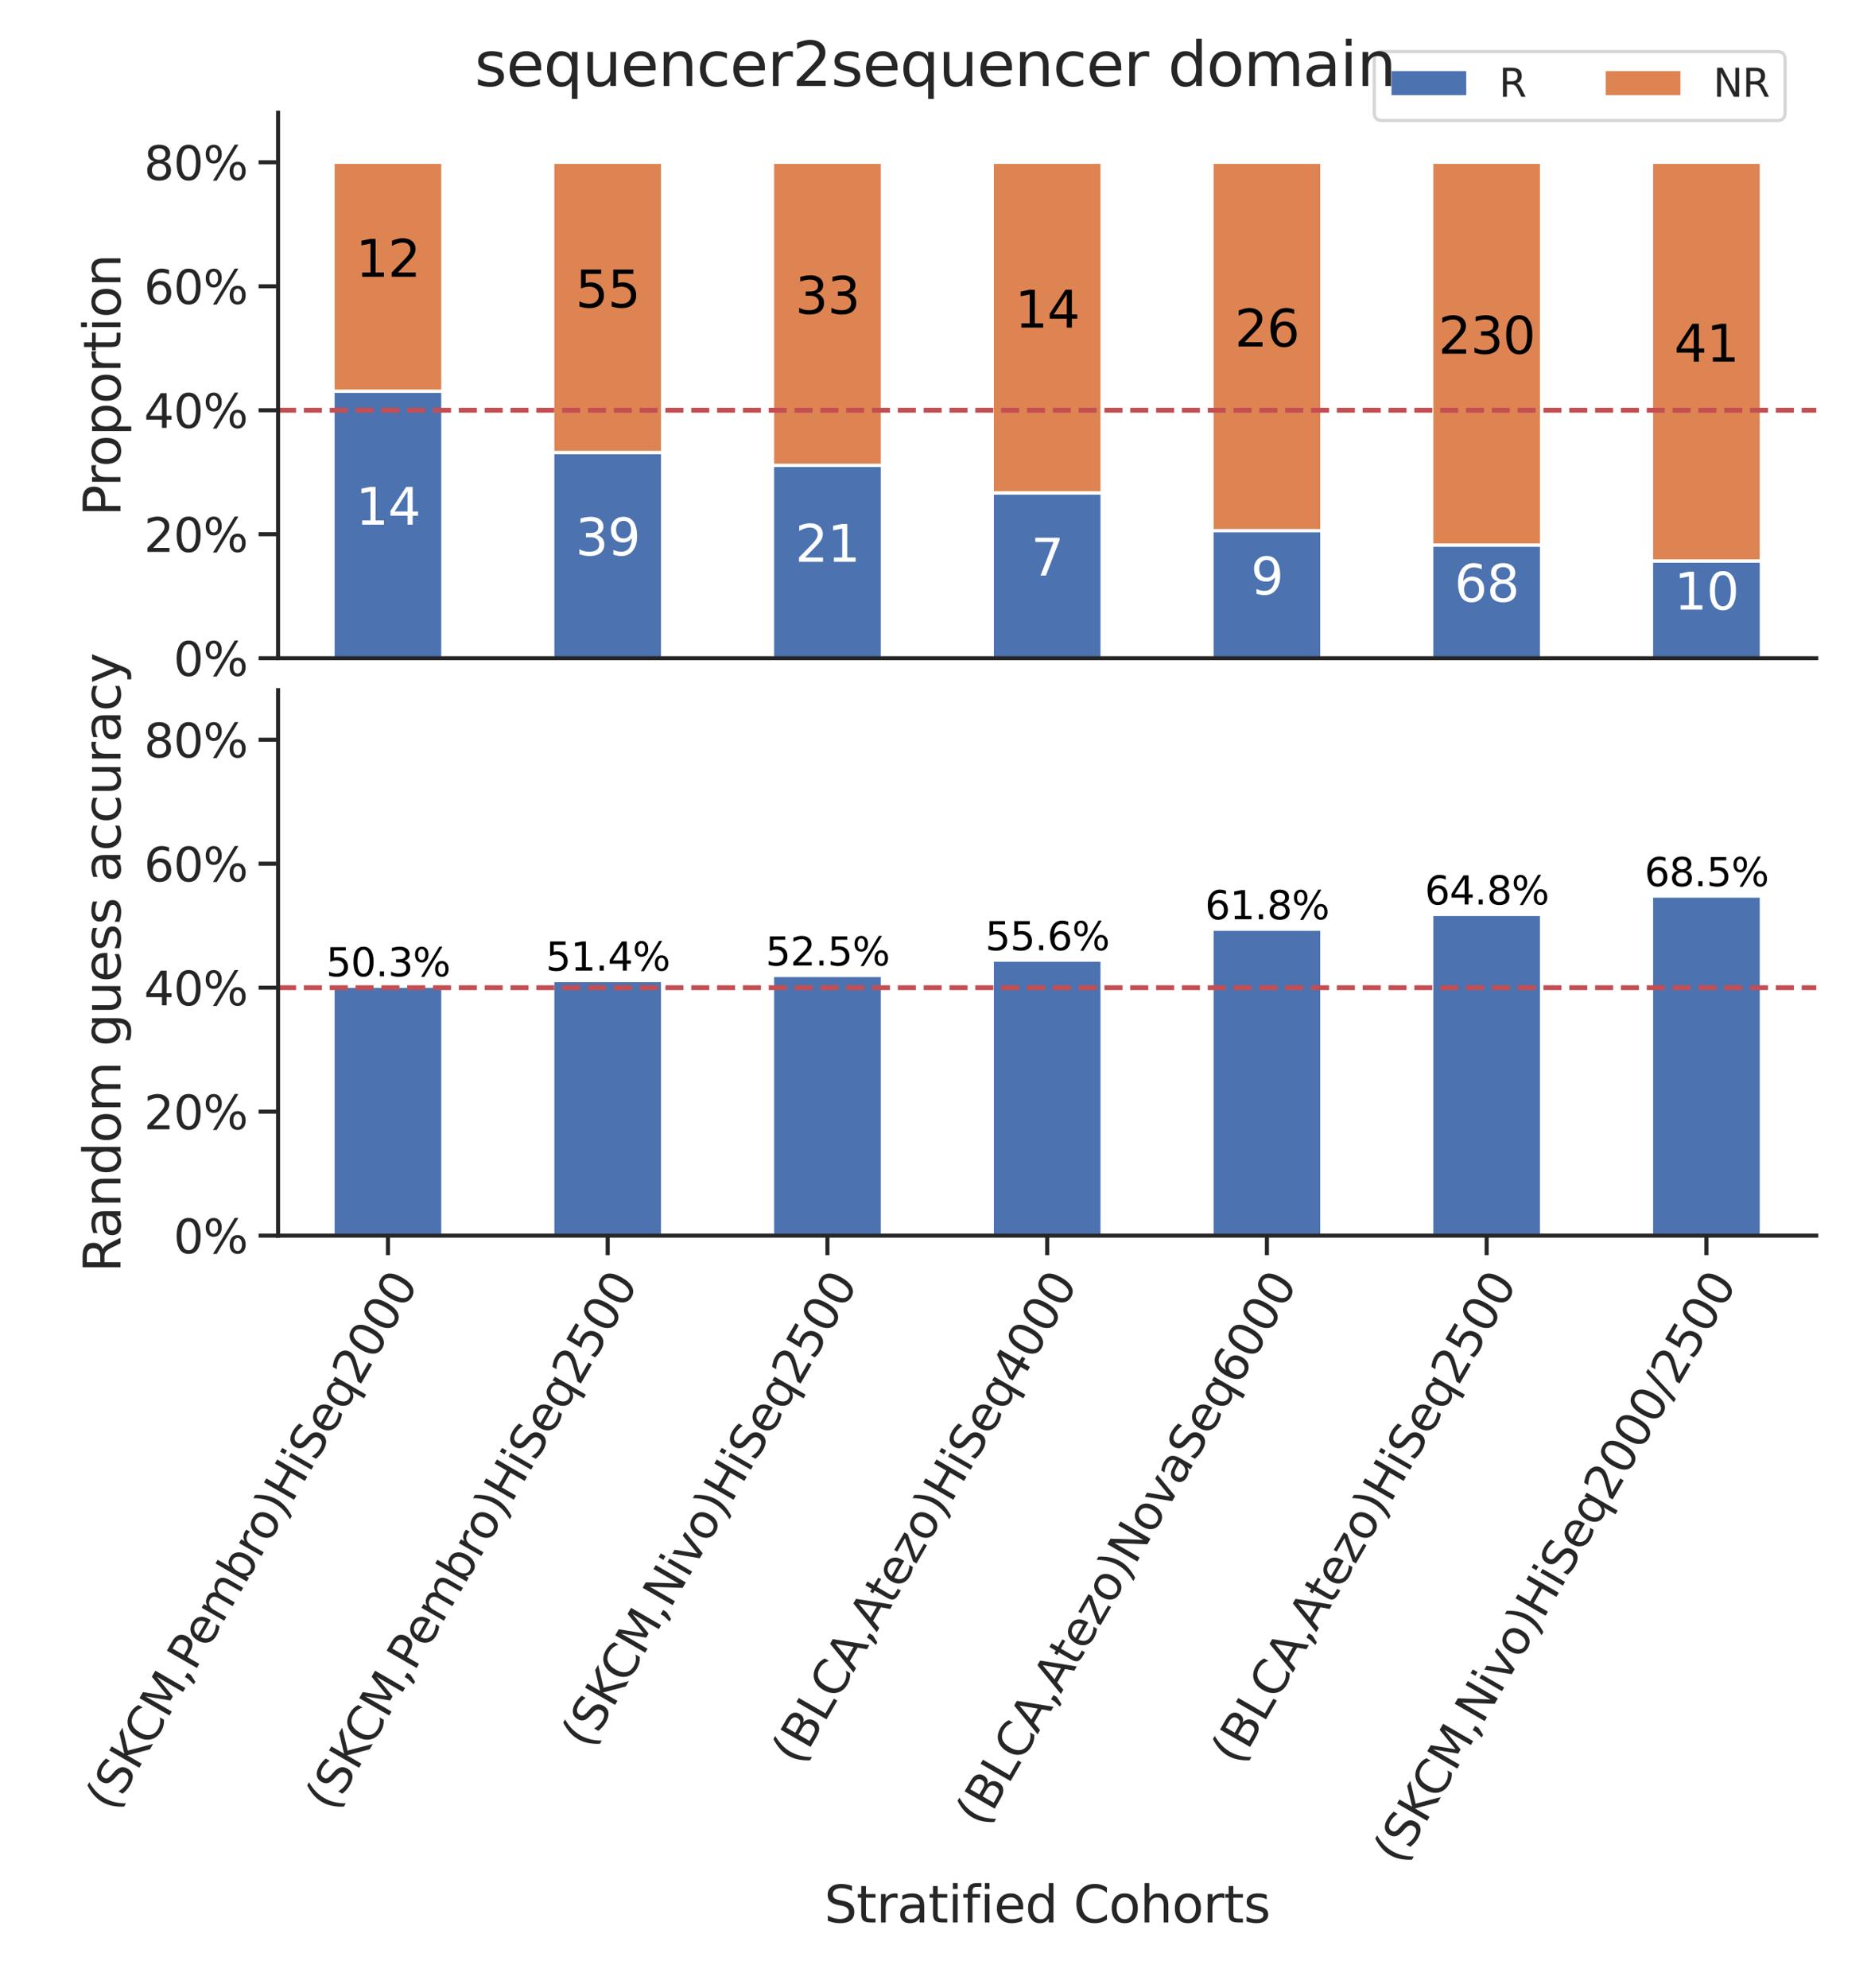 <?xml version="1.0" encoding="utf-8" standalone="no"?>
<!DOCTYPE svg PUBLIC "-//W3C//DTD SVG 1.1//EN"
  "http://www.w3.org/Graphics/SVG/1.1/DTD/svg11.dtd">
<svg xmlns:xlink="http://www.w3.org/1999/xlink" width="576pt" height="612pt" viewBox="0 0 576 612" xmlns="http://www.w3.org/2000/svg" version="1.1">
 <defs>
  <style type="text/css">*{stroke-linejoin: round; stroke-linecap: butt}</style>
 </defs>
 <g id="figure_1">
  <g id="patch_1">
   <path d="M 0 612 
L 576 612 
L 576 0 
L 0 0 
z
" style="fill: #ffffff"/>
  </g>
  <g id="axes_1">
   <g id="patch_2">
    <path d="M 85.608 202.602 
L 559.152 202.602 
L 559.152 34.698 
L 85.608 34.698 
z
" style="fill: #ffffff"/>
   </g>
   <g id="matplotlib.axis_1">
    <g id="xtick_1"/>
    <g id="xtick_2"/>
    <g id="xtick_3"/>
    <g id="xtick_4"/>
    <g id="xtick_5"/>
    <g id="xtick_6"/>
    <g id="xtick_7"/>
   </g>
   <g id="matplotlib.axis_2">
    <g id="ytick_1">
     <g id="line2d_1">
      <defs>
       <path id="me15cd33ed5" d="M 0 0 
L -6 0 
" style="stroke: #262626; stroke-width: 1.25"/>
      </defs>
      <g>
       <use xlink:href="#me15cd33ed5" x="85.608" y="202.602" style="fill: #262626; stroke: #262626; stroke-width: 1.25"/>
      </g>
     </g>
     <g id="text_1">
      <!-- 0% -->
      <g style="fill: #262626" transform="translate(53.422 208.035) scale(0.143 -0.143)">
       <defs>
        <path id="DejaVuSans-30" d="M 2034 4250 
Q 1547 4250 1301 3770 
Q 1056 3291 1056 2328 
Q 1056 1369 1301 889 
Q 1547 409 2034 409 
Q 2525 409 2770 889 
Q 3016 1369 3016 2328 
Q 3016 3291 2770 3770 
Q 2525 4250 2034 4250 
z
M 2034 4750 
Q 2819 4750 3233 4129 
Q 3647 3509 3647 2328 
Q 3647 1150 3233 529 
Q 2819 -91 2034 -91 
Q 1250 -91 836 529 
Q 422 1150 422 2328 
Q 422 3509 836 4129 
Q 1250 4750 2034 4750 
z
" transform="scale(0.016)"/>
        <path id="DejaVuSans-25" d="M 4653 2053 
Q 4381 2053 4226 1822 
Q 4072 1591 4072 1178 
Q 4072 772 4226 539 
Q 4381 306 4653 306 
Q 4919 306 5073 539 
Q 5228 772 5228 1178 
Q 5228 1588 5073 1820 
Q 4919 2053 4653 2053 
z
M 4653 2450 
Q 5147 2450 5437 2106 
Q 5728 1763 5728 1178 
Q 5728 594 5436 251 
Q 5144 -91 4653 -91 
Q 4153 -91 3862 251 
Q 3572 594 3572 1178 
Q 3572 1766 3864 2108 
Q 4156 2450 4653 2450 
z
M 1428 4353 
Q 1159 4353 1004 4120 
Q 850 3888 850 3481 
Q 850 3069 1003 2837 
Q 1156 2606 1428 2606 
Q 1700 2606 1854 2837 
Q 2009 3069 2009 3481 
Q 2009 3884 1853 4118 
Q 1697 4353 1428 4353 
z
M 4250 4750 
L 4750 4750 
L 1831 -91 
L 1331 -91 
L 4250 4750 
z
M 1428 4750 
Q 1922 4750 2215 4408 
Q 2509 4066 2509 3481 
Q 2509 2891 2217 2550 
Q 1925 2209 1428 2209 
Q 931 2209 642 2551 
Q 353 2894 353 3481 
Q 353 4063 643 4406 
Q 934 4750 1428 4750 
z
" transform="scale(0.016)"/>
       </defs>
       <use xlink:href="#DejaVuSans-30"/>
       <use xlink:href="#DejaVuSans-25" x="63.623"/>
      </g>
     </g>
    </g>
    <g id="ytick_2">
     <g id="line2d_2">
      <g>
       <use xlink:href="#me15cd33ed5" x="85.608" y="164.442" style="fill: #262626; stroke: #262626; stroke-width: 1.25"/>
      </g>
     </g>
     <g id="text_2">
      <!-- 20% -->
      <g style="fill: #262626" transform="translate(44.324 169.875) scale(0.143 -0.143)">
       <defs>
        <path id="DejaVuSans-32" d="M 1228 531 
L 3431 531 
L 3431 0 
L 469 0 
L 469 531 
Q 828 903 1448 1529 
Q 2069 2156 2228 2338 
Q 2531 2678 2651 2914 
Q 2772 3150 2772 3378 
Q 2772 3750 2511 3984 
Q 2250 4219 1831 4219 
Q 1534 4219 1204 4116 
Q 875 4013 500 3803 
L 500 4441 
Q 881 4594 1212 4672 
Q 1544 4750 1819 4750 
Q 2544 4750 2975 4387 
Q 3406 4025 3406 3419 
Q 3406 3131 3298 2873 
Q 3191 2616 2906 2266 
Q 2828 2175 2409 1742 
Q 1991 1309 1228 531 
z
" transform="scale(0.016)"/>
       </defs>
       <use xlink:href="#DejaVuSans-32"/>
       <use xlink:href="#DejaVuSans-30" x="63.623"/>
       <use xlink:href="#DejaVuSans-25" x="127.246"/>
      </g>
     </g>
    </g>
    <g id="ytick_3">
     <g id="line2d_3">
      <g>
       <use xlink:href="#me15cd33ed5" x="85.608" y="126.282" style="fill: #262626; stroke: #262626; stroke-width: 1.25"/>
      </g>
     </g>
     <g id="text_3">
      <!-- 40% -->
      <g style="fill: #262626" transform="translate(44.324 131.715) scale(0.143 -0.143)">
       <defs>
        <path id="DejaVuSans-34" d="M 2419 4116 
L 825 1625 
L 2419 1625 
L 2419 4116 
z
M 2253 4666 
L 3047 4666 
L 3047 1625 
L 3713 1625 
L 3713 1100 
L 3047 1100 
L 3047 0 
L 2419 0 
L 2419 1100 
L 313 1100 
L 313 1709 
L 2253 4666 
z
" transform="scale(0.016)"/>
       </defs>
       <use xlink:href="#DejaVuSans-34"/>
       <use xlink:href="#DejaVuSans-30" x="63.623"/>
       <use xlink:href="#DejaVuSans-25" x="127.246"/>
      </g>
     </g>
    </g>
    <g id="ytick_4">
     <g id="line2d_4">
      <g>
       <use xlink:href="#me15cd33ed5" x="85.608" y="88.122" style="fill: #262626; stroke: #262626; stroke-width: 1.25"/>
      </g>
     </g>
     <g id="text_4">
      <!-- 60% -->
      <g style="fill: #262626" transform="translate(44.324 93.555) scale(0.143 -0.143)">
       <defs>
        <path id="DejaVuSans-36" d="M 2113 2584 
Q 1688 2584 1439 2293 
Q 1191 2003 1191 1497 
Q 1191 994 1439 701 
Q 1688 409 2113 409 
Q 2538 409 2786 701 
Q 3034 994 3034 1497 
Q 3034 2003 2786 2293 
Q 2538 2584 2113 2584 
z
M 3366 4563 
L 3366 3988 
Q 3128 4100 2886 4159 
Q 2644 4219 2406 4219 
Q 1781 4219 1451 3797 
Q 1122 3375 1075 2522 
Q 1259 2794 1537 2939 
Q 1816 3084 2150 3084 
Q 2853 3084 3261 2657 
Q 3669 2231 3669 1497 
Q 3669 778 3244 343 
Q 2819 -91 2113 -91 
Q 1303 -91 875 529 
Q 447 1150 447 2328 
Q 447 3434 972 4092 
Q 1497 4750 2381 4750 
Q 2619 4750 2861 4703 
Q 3103 4656 3366 4563 
z
" transform="scale(0.016)"/>
       </defs>
       <use xlink:href="#DejaVuSans-36"/>
       <use xlink:href="#DejaVuSans-30" x="63.623"/>
       <use xlink:href="#DejaVuSans-25" x="127.246"/>
      </g>
     </g>
    </g>
    <g id="ytick_5">
     <g id="line2d_5">
      <g>
       <use xlink:href="#me15cd33ed5" x="85.608" y="49.962" style="fill: #262626; stroke: #262626; stroke-width: 1.25"/>
      </g>
     </g>
     <g id="text_5">
      <!-- 80% -->
      <g style="fill: #262626" transform="translate(44.324 55.395) scale(0.143 -0.143)">
       <defs>
        <path id="DejaVuSans-38" d="M 2034 2216 
Q 1584 2216 1326 1975 
Q 1069 1734 1069 1313 
Q 1069 891 1326 650 
Q 1584 409 2034 409 
Q 2484 409 2743 651 
Q 3003 894 3003 1313 
Q 3003 1734 2745 1975 
Q 2488 2216 2034 2216 
z
M 1403 2484 
Q 997 2584 770 2862 
Q 544 3141 544 3541 
Q 544 4100 942 4425 
Q 1341 4750 2034 4750 
Q 2731 4750 3128 4425 
Q 3525 4100 3525 3541 
Q 3525 3141 3298 2862 
Q 3072 2584 2669 2484 
Q 3125 2378 3379 2068 
Q 3634 1759 3634 1313 
Q 3634 634 3220 271 
Q 2806 -91 2034 -91 
Q 1263 -91 848 271 
Q 434 634 434 1313 
Q 434 1759 690 2068 
Q 947 2378 1403 2484 
z
M 1172 3481 
Q 1172 3119 1398 2916 
Q 1625 2713 2034 2713 
Q 2441 2713 2670 2916 
Q 2900 3119 2900 3481 
Q 2900 3844 2670 4047 
Q 2441 4250 2034 4250 
Q 1625 4250 1398 4047 
Q 1172 3844 1172 3481 
z
" transform="scale(0.016)"/>
       </defs>
       <use xlink:href="#DejaVuSans-38"/>
       <use xlink:href="#DejaVuSans-30" x="63.623"/>
       <use xlink:href="#DejaVuSans-25" x="127.246"/>
      </g>
     </g>
    </g>
    <g id="text_6">
     <!-- Proportion -->
     <g style="fill: #262626" transform="translate(37.08 158.892) rotate(-90) scale(0.156 -0.156)">
      <defs>
       <path id="DejaVuSans-50" d="M 1259 4147 
L 1259 2394 
L 2053 2394 
Q 2494 2394 2734 2622 
Q 2975 2850 2975 3272 
Q 2975 3691 2734 3919 
Q 2494 4147 2053 4147 
L 1259 4147 
z
M 628 4666 
L 2053 4666 
Q 2838 4666 3239 4311 
Q 3641 3956 3641 3272 
Q 3641 2581 3239 2228 
Q 2838 1875 2053 1875 
L 1259 1875 
L 1259 0 
L 628 0 
L 628 4666 
z
" transform="scale(0.016)"/>
       <path id="DejaVuSans-72" d="M 2631 2963 
Q 2534 3019 2420 3045 
Q 2306 3072 2169 3072 
Q 1681 3072 1420 2755 
Q 1159 2438 1159 1844 
L 1159 0 
L 581 0 
L 581 3500 
L 1159 3500 
L 1159 2956 
Q 1341 3275 1631 3429 
Q 1922 3584 2338 3584 
Q 2397 3584 2469 3576 
Q 2541 3569 2628 3553 
L 2631 2963 
z
" transform="scale(0.016)"/>
       <path id="DejaVuSans-6f" d="M 1959 3097 
Q 1497 3097 1228 2736 
Q 959 2375 959 1747 
Q 959 1119 1226 758 
Q 1494 397 1959 397 
Q 2419 397 2687 759 
Q 2956 1122 2956 1747 
Q 2956 2369 2687 2733 
Q 2419 3097 1959 3097 
z
M 1959 3584 
Q 2709 3584 3137 3096 
Q 3566 2609 3566 1747 
Q 3566 888 3137 398 
Q 2709 -91 1959 -91 
Q 1206 -91 779 398 
Q 353 888 353 1747 
Q 353 2609 779 3096 
Q 1206 3584 1959 3584 
z
" transform="scale(0.016)"/>
       <path id="DejaVuSans-70" d="M 1159 525 
L 1159 -1331 
L 581 -1331 
L 581 3500 
L 1159 3500 
L 1159 2969 
Q 1341 3281 1617 3432 
Q 1894 3584 2278 3584 
Q 2916 3584 3314 3078 
Q 3713 2572 3713 1747 
Q 3713 922 3314 415 
Q 2916 -91 2278 -91 
Q 1894 -91 1617 61 
Q 1341 213 1159 525 
z
M 3116 1747 
Q 3116 2381 2855 2742 
Q 2594 3103 2138 3103 
Q 1681 3103 1420 2742 
Q 1159 2381 1159 1747 
Q 1159 1113 1420 752 
Q 1681 391 2138 391 
Q 2594 391 2855 752 
Q 3116 1113 3116 1747 
z
" transform="scale(0.016)"/>
       <path id="DejaVuSans-74" d="M 1172 4494 
L 1172 3500 
L 2356 3500 
L 2356 3053 
L 1172 3053 
L 1172 1153 
Q 1172 725 1289 603 
Q 1406 481 1766 481 
L 2356 481 
L 2356 0 
L 1766 0 
Q 1100 0 847 248 
Q 594 497 594 1153 
L 594 3053 
L 172 3053 
L 172 3500 
L 594 3500 
L 594 4494 
L 1172 4494 
z
" transform="scale(0.016)"/>
       <path id="DejaVuSans-69" d="M 603 3500 
L 1178 3500 
L 1178 0 
L 603 0 
L 603 3500 
z
M 603 4863 
L 1178 4863 
L 1178 4134 
L 603 4134 
L 603 4863 
z
" transform="scale(0.016)"/>
       <path id="DejaVuSans-6e" d="M 3513 2113 
L 3513 0 
L 2938 0 
L 2938 2094 
Q 2938 2591 2744 2837 
Q 2550 3084 2163 3084 
Q 1697 3084 1428 2787 
Q 1159 2491 1159 1978 
L 1159 0 
L 581 0 
L 581 3500 
L 1159 3500 
L 1159 2956 
Q 1366 3272 1645 3428 
Q 1925 3584 2291 3584 
Q 2894 3584 3203 3211 
Q 3513 2838 3513 2113 
z
" transform="scale(0.016)"/>
      </defs>
      <use xlink:href="#DejaVuSans-50"/>
      <use xlink:href="#DejaVuSans-72" x="58.553"/>
      <use xlink:href="#DejaVuSans-6f" x="97.416"/>
      <use xlink:href="#DejaVuSans-70" x="158.598"/>
      <use xlink:href="#DejaVuSans-6f" x="222.074"/>
      <use xlink:href="#DejaVuSans-72" x="283.256"/>
      <use xlink:href="#DejaVuSans-74" x="324.369"/>
      <use xlink:href="#DejaVuSans-69" x="363.578"/>
      <use xlink:href="#DejaVuSans-6f" x="391.361"/>
      <use xlink:href="#DejaVuSans-6e" x="452.543"/>
     </g>
    </g>
   </g>
   <g id="patch_3">
    <path d="M 102.52 202.602 
L 136.345 202.602 
L 136.345 120.411 
L 102.52 120.411 
z
" clip-path="url(#p495a27fe77)" style="fill: #4c72b0; stroke: #ffffff; stroke-linejoin: miter"/>
   </g>
   <g id="patch_4">
    <path d="M 170.169 202.602 
L 203.994 202.602 
L 203.994 139.273 
L 170.169 139.273 
z
" clip-path="url(#p495a27fe77)" style="fill: #4c72b0; stroke: #ffffff; stroke-linejoin: miter"/>
   </g>
   <g id="patch_5">
    <path d="M 237.819 202.602 
L 271.643 202.602 
L 271.643 143.242 
L 237.819 143.242 
z
" clip-path="url(#p495a27fe77)" style="fill: #4c72b0; stroke: #ffffff; stroke-linejoin: miter"/>
   </g>
   <g id="patch_6">
    <path d="M 305.468 202.602 
L 339.292 202.602 
L 339.292 151.722 
L 305.468 151.722 
z
" clip-path="url(#p495a27fe77)" style="fill: #4c72b0; stroke: #ffffff; stroke-linejoin: miter"/>
   </g>
   <g id="patch_7">
    <path d="M 373.117 202.602 
L 406.941 202.602 
L 406.941 163.352 
L 373.117 163.352 
z
" clip-path="url(#p495a27fe77)" style="fill: #4c72b0; stroke: #ffffff; stroke-linejoin: miter"/>
   </g>
   <g id="patch_8">
    <path d="M 440.766 202.602 
L 474.591 202.602 
L 474.591 167.772 
L 440.766 167.772 
z
" clip-path="url(#p495a27fe77)" style="fill: #4c72b0; stroke: #ffffff; stroke-linejoin: miter"/>
   </g>
   <g id="patch_9">
    <path d="M 508.415 202.602 
L 542.24 202.602 
L 542.24 172.673 
L 508.415 172.673 
z
" clip-path="url(#p495a27fe77)" style="fill: #4c72b0; stroke: #ffffff; stroke-linejoin: miter"/>
   </g>
   <g id="patch_10">
    <path d="M 102.52 120.411 
L 136.345 120.411 
L 136.345 49.962 
L 102.52 49.962 
z
" clip-path="url(#p495a27fe77)" style="fill: #dd8452; stroke: #ffffff; stroke-linejoin: miter"/>
   </g>
   <g id="patch_11">
    <path d="M 170.169 139.273 
L 203.994 139.273 
L 203.994 49.962 
L 170.169 49.962 
z
" clip-path="url(#p495a27fe77)" style="fill: #dd8452; stroke: #ffffff; stroke-linejoin: miter"/>
   </g>
   <g id="patch_12">
    <path d="M 237.819 143.242 
L 271.643 143.242 
L 271.643 49.962 
L 237.819 49.962 
z
" clip-path="url(#p495a27fe77)" style="fill: #dd8452; stroke: #ffffff; stroke-linejoin: miter"/>
   </g>
   <g id="patch_13">
    <path d="M 305.468 151.722 
L 339.292 151.722 
L 339.292 49.962 
L 305.468 49.962 
z
" clip-path="url(#p495a27fe77)" style="fill: #dd8452; stroke: #ffffff; stroke-linejoin: miter"/>
   </g>
   <g id="patch_14">
    <path d="M 373.117 163.352 
L 406.941 163.352 
L 406.941 49.962 
L 373.117 49.962 
z
" clip-path="url(#p495a27fe77)" style="fill: #dd8452; stroke: #ffffff; stroke-linejoin: miter"/>
   </g>
   <g id="patch_15">
    <path d="M 440.766 167.772 
L 474.591 167.772 
L 474.591 49.962 
L 440.766 49.962 
z
" clip-path="url(#p495a27fe77)" style="fill: #dd8452; stroke: #ffffff; stroke-linejoin: miter"/>
   </g>
   <g id="patch_16">
    <path d="M 508.415 172.673 
L 542.24 172.673 
L 542.24 49.962 
L 508.415 49.962 
z
" clip-path="url(#p495a27fe77)" style="fill: #dd8452; stroke: #ffffff; stroke-linejoin: miter"/>
   </g>
   <g id="line2d_6">
    <path d="M 85.608 126.282 
L 559.152 126.282 
" clip-path="url(#p495a27fe77)" style="fill: none; stroke-dasharray: 5.55,2.4; stroke-dashoffset: 0; stroke: #c44e52; stroke-width: 1.5"/>
   </g>
   <g id="patch_17">
    <path d="M 85.608 202.602 
L 85.608 34.698 
" style="fill: none; stroke: #262626; stroke-width: 1.25; stroke-linejoin: miter; stroke-linecap: square"/>
   </g>
   <g id="patch_18">
    <path d="M 85.608 202.602 
L 559.152 202.602 
" style="fill: none; stroke: #262626; stroke-width: 1.25; stroke-linejoin: miter; stroke-linecap: square"/>
   </g>
   <g id="text_7">
    <!-- 14 -->
    <g style="fill: #ffffff" transform="translate(109.507 161.507) scale(0.156 -0.156)">
     <defs>
      <path id="DejaVuSans-31" d="M 794 531 
L 1825 531 
L 1825 4091 
L 703 3866 
L 703 4441 
L 1819 4666 
L 2450 4666 
L 2450 531 
L 3481 531 
L 3481 0 
L 794 0 
L 794 531 
z
" transform="scale(0.016)"/>
     </defs>
     <use xlink:href="#DejaVuSans-31"/>
     <use xlink:href="#DejaVuSans-34" x="63.623"/>
    </g>
   </g>
   <g id="text_8">
    <!-- 12 -->
    <g transform="translate(109.507 85.187) scale(0.156 -0.156)">
     <use xlink:href="#DejaVuSans-31"/>
     <use xlink:href="#DejaVuSans-32" x="63.623"/>
    </g>
   </g>
   <g id="text_9">
    <!-- 39 -->
    <g style="fill: #ffffff" transform="translate(177.156 170.938) scale(0.156 -0.156)">
     <defs>
      <path id="DejaVuSans-33" d="M 2597 2516 
Q 3050 2419 3304 2112 
Q 3559 1806 3559 1356 
Q 3559 666 3084 287 
Q 2609 -91 1734 -91 
Q 1441 -91 1130 -33 
Q 819 25 488 141 
L 488 750 
Q 750 597 1062 519 
Q 1375 441 1716 441 
Q 2309 441 2620 675 
Q 2931 909 2931 1356 
Q 2931 1769 2642 2001 
Q 2353 2234 1838 2234 
L 1294 2234 
L 1294 2753 
L 1863 2753 
Q 2328 2753 2575 2939 
Q 2822 3125 2822 3475 
Q 2822 3834 2567 4026 
Q 2313 4219 1838 4219 
Q 1578 4219 1281 4162 
Q 984 4106 628 3988 
L 628 4550 
Q 988 4650 1302 4700 
Q 1616 4750 1894 4750 
Q 2613 4750 3031 4423 
Q 3450 4097 3450 3541 
Q 3450 3153 3228 2886 
Q 3006 2619 2597 2516 
z
" transform="scale(0.016)"/>
      <path id="DejaVuSans-39" d="M 703 97 
L 703 672 
Q 941 559 1184 500 
Q 1428 441 1663 441 
Q 2288 441 2617 861 
Q 2947 1281 2994 2138 
Q 2813 1869 2534 1725 
Q 2256 1581 1919 1581 
Q 1219 1581 811 2004 
Q 403 2428 403 3163 
Q 403 3881 828 4315 
Q 1253 4750 1959 4750 
Q 2769 4750 3195 4129 
Q 3622 3509 3622 2328 
Q 3622 1225 3098 567 
Q 2575 -91 1691 -91 
Q 1453 -91 1209 -44 
Q 966 3 703 97 
z
M 1959 2075 
Q 2384 2075 2632 2365 
Q 2881 2656 2881 3163 
Q 2881 3666 2632 3958 
Q 2384 4250 1959 4250 
Q 1534 4250 1286 3958 
Q 1038 3666 1038 3163 
Q 1038 2656 1286 2365 
Q 1534 2075 1959 2075 
z
" transform="scale(0.016)"/>
     </defs>
     <use xlink:href="#DejaVuSans-33"/>
     <use xlink:href="#DejaVuSans-39" x="63.623"/>
    </g>
   </g>
   <g id="text_10">
    <!-- 55 -->
    <g transform="translate(177.156 94.617) scale(0.156 -0.156)">
     <defs>
      <path id="DejaVuSans-35" d="M 691 4666 
L 3169 4666 
L 3169 4134 
L 1269 4134 
L 1269 2991 
Q 1406 3038 1543 3061 
Q 1681 3084 1819 3084 
Q 2600 3084 3056 2656 
Q 3513 2228 3513 1497 
Q 3513 744 3044 326 
Q 2575 -91 1722 -91 
Q 1428 -91 1123 -41 
Q 819 9 494 109 
L 494 744 
Q 775 591 1075 516 
Q 1375 441 1709 441 
Q 2250 441 2565 725 
Q 2881 1009 2881 1497 
Q 2881 1984 2565 2268 
Q 2250 2553 1709 2553 
Q 1456 2553 1204 2497 
Q 953 2441 691 2322 
L 691 4666 
z
" transform="scale(0.016)"/>
     </defs>
     <use xlink:href="#DejaVuSans-35"/>
     <use xlink:href="#DejaVuSans-35" x="63.623"/>
    </g>
   </g>
   <g id="text_11">
    <!-- 21 -->
    <g style="fill: #ffffff" transform="translate(244.805 172.922) scale(0.156 -0.156)">
     <use xlink:href="#DejaVuSans-32"/>
     <use xlink:href="#DejaVuSans-31" x="63.623"/>
    </g>
   </g>
   <g id="text_12">
    <!-- 33 -->
    <g transform="translate(244.805 96.602) scale(0.156 -0.156)">
     <use xlink:href="#DejaVuSans-33"/>
     <use xlink:href="#DejaVuSans-33" x="63.623"/>
    </g>
   </g>
   <g id="text_13">
    <!-- 7 -->
    <g style="fill: #ffffff" transform="translate(317.417 177.162) scale(0.156 -0.156)">
     <defs>
      <path id="DejaVuSans-37" d="M 525 4666 
L 3525 4666 
L 3525 4397 
L 1831 0 
L 1172 0 
L 2766 4134 
L 525 4134 
L 525 4666 
z
" transform="scale(0.016)"/>
     </defs>
     <use xlink:href="#DejaVuSans-37"/>
    </g>
   </g>
   <g id="text_14">
    <!-- 14 -->
    <g transform="translate(312.454 100.842) scale(0.156 -0.156)">
     <use xlink:href="#DejaVuSans-31"/>
     <use xlink:href="#DejaVuSans-34" x="63.623"/>
    </g>
   </g>
   <g id="text_15">
    <!-- 9 -->
    <g style="fill: #ffffff" transform="translate(385.066 182.977) scale(0.156 -0.156)">
     <use xlink:href="#DejaVuSans-39"/>
    </g>
   </g>
   <g id="text_16">
    <!-- 26 -->
    <g transform="translate(380.104 106.657) scale(0.156 -0.156)">
     <use xlink:href="#DejaVuSans-32"/>
     <use xlink:href="#DejaVuSans-36" x="63.623"/>
    </g>
   </g>
   <g id="text_17">
    <!-- 68 -->
    <g style="fill: #ffffff" transform="translate(447.753 185.187) scale(0.156 -0.156)">
     <use xlink:href="#DejaVuSans-36"/>
     <use xlink:href="#DejaVuSans-38" x="63.623"/>
    </g>
   </g>
   <g id="text_18">
    <!-- 230 -->
    <g transform="translate(442.79 108.867) scale(0.156 -0.156)">
     <use xlink:href="#DejaVuSans-32"/>
     <use xlink:href="#DejaVuSans-33" x="63.623"/>
     <use xlink:href="#DejaVuSans-30" x="127.246"/>
    </g>
   </g>
   <g id="text_19">
    <!-- 10 -->
    <g style="fill: #ffffff" transform="translate(515.402 187.638) scale(0.156 -0.156)">
     <use xlink:href="#DejaVuSans-31"/>
     <use xlink:href="#DejaVuSans-30" x="63.623"/>
    </g>
   </g>
   <g id="text_20">
    <!-- 41 -->
    <g transform="translate(515.402 111.317) scale(0.156 -0.156)">
     <use xlink:href="#DejaVuSans-34"/>
     <use xlink:href="#DejaVuSans-31" x="63.623"/>
    </g>
   </g>
   <g id="legend_1">
    <g id="patch_19">
     <path d="M 425.489 37.093 
L 547.143 37.093 
Q 549.543 37.093 549.543 34.693 
L 549.543 18.279 
Q 549.543 15.879 547.143 15.879 
L 425.489 15.879 
Q 423.089 15.879 423.089 18.279 
L 423.089 34.693 
Q 423.089 37.093 425.489 37.093 
z
" style="fill: #ffffff; opacity: 0.8; stroke: #cccccc; stroke-linejoin: miter"/>
    </g>
    <g id="patch_20">
     <path d="M 427.889 29.798 
L 451.889 29.798 
L 451.889 21.398 
L 427.889 21.398 
z
" style="fill: #4c72b0; stroke: #ffffff; stroke-linejoin: miter"/>
    </g>
    <g id="text_21">
     <!-- R -->
     <g style="fill: #262626" transform="translate(461.489 29.798) scale(0.12 -0.12)">
      <defs>
       <path id="DejaVuSans-52" d="M 2841 2188 
Q 3044 2119 3236 1894 
Q 3428 1669 3622 1275 
L 4263 0 
L 3584 0 
L 2988 1197 
Q 2756 1666 2539 1819 
Q 2322 1972 1947 1972 
L 1259 1972 
L 1259 0 
L 628 0 
L 628 4666 
L 2053 4666 
Q 2853 4666 3247 4331 
Q 3641 3997 3641 3322 
Q 3641 2881 3436 2590 
Q 3231 2300 2841 2188 
z
M 1259 4147 
L 1259 2491 
L 2053 2491 
Q 2509 2491 2742 2702 
Q 2975 2913 2975 3322 
Q 2975 3731 2742 3939 
Q 2509 4147 2053 4147 
L 1259 4147 
z
" transform="scale(0.016)"/>
      </defs>
      <use xlink:href="#DejaVuSans-52"/>
     </g>
    </g>
    <g id="patch_21">
     <path d="M 493.827 29.798 
L 517.827 29.798 
L 517.827 21.398 
L 493.827 21.398 
z
" style="fill: #dd8452; stroke: #ffffff; stroke-linejoin: miter"/>
    </g>
    <g id="text_22">
     <!-- NR -->
     <g style="fill: #262626" transform="translate(527.427 29.798) scale(0.12 -0.12)">
      <defs>
       <path id="DejaVuSans-4e" d="M 628 4666 
L 1478 4666 
L 3547 763 
L 3547 4666 
L 4159 4666 
L 4159 0 
L 3309 0 
L 1241 3903 
L 1241 0 
L 628 0 
L 628 4666 
z
" transform="scale(0.016)"/>
      </defs>
      <use xlink:href="#DejaVuSans-4e"/>
      <use xlink:href="#DejaVuSans-52" x="74.805"/>
     </g>
    </g>
   </g>
  </g>
  <g id="axes_2">
   <g id="patch_22">
    <path d="M 85.608 380.347 
L 559.152 380.347 
L 559.152 212.442 
L 85.608 212.442 
z
" style="fill: #ffffff"/>
   </g>
   <g id="matplotlib.axis_3">
    <g id="xtick_8">
     <g id="line2d_7">
      <defs>
       <path id="m87780863c3" d="M 0 0 
L 0 6 
" style="stroke: #262626; stroke-width: 1.25"/>
      </defs>
      <g>
       <use xlink:href="#m87780863c3" x="119.433" y="380.347" style="fill: #262626; stroke: #262626; stroke-width: 1.25"/>
      </g>
     </g>
     <g id="text_23">
      <!-- (SKCM,Pembro)HiSeq2000 -->
      <g style="fill: #262626" transform="translate(34.848 558.083) rotate(-60) scale(0.143 -0.143)">
       <defs>
        <path id="DejaVuSans-28" d="M 1984 4856 
Q 1566 4138 1362 3434 
Q 1159 2731 1159 2009 
Q 1159 1288 1364 580 
Q 1569 -128 1984 -844 
L 1484 -844 
Q 1016 -109 783 600 
Q 550 1309 550 2009 
Q 550 2706 781 3412 
Q 1013 4119 1484 4856 
L 1984 4856 
z
" transform="scale(0.016)"/>
        <path id="DejaVuSans-53" d="M 3425 4513 
L 3425 3897 
Q 3066 4069 2747 4153 
Q 2428 4238 2131 4238 
Q 1616 4238 1336 4038 
Q 1056 3838 1056 3469 
Q 1056 3159 1242 3001 
Q 1428 2844 1947 2747 
L 2328 2669 
Q 3034 2534 3370 2195 
Q 3706 1856 3706 1288 
Q 3706 609 3251 259 
Q 2797 -91 1919 -91 
Q 1588 -91 1214 -16 
Q 841 59 441 206 
L 441 856 
Q 825 641 1194 531 
Q 1563 422 1919 422 
Q 2459 422 2753 634 
Q 3047 847 3047 1241 
Q 3047 1584 2836 1778 
Q 2625 1972 2144 2069 
L 1759 2144 
Q 1053 2284 737 2584 
Q 422 2884 422 3419 
Q 422 4038 858 4394 
Q 1294 4750 2059 4750 
Q 2388 4750 2728 4690 
Q 3069 4631 3425 4513 
z
" transform="scale(0.016)"/>
        <path id="DejaVuSans-4b" d="M 628 4666 
L 1259 4666 
L 1259 2694 
L 3353 4666 
L 4166 4666 
L 1850 2491 
L 4331 0 
L 3500 0 
L 1259 2247 
L 1259 0 
L 628 0 
L 628 4666 
z
" transform="scale(0.016)"/>
        <path id="DejaVuSans-43" d="M 4122 4306 
L 4122 3641 
Q 3803 3938 3442 4084 
Q 3081 4231 2675 4231 
Q 1875 4231 1450 3742 
Q 1025 3253 1025 2328 
Q 1025 1406 1450 917 
Q 1875 428 2675 428 
Q 3081 428 3442 575 
Q 3803 722 4122 1019 
L 4122 359 
Q 3791 134 3420 21 
Q 3050 -91 2638 -91 
Q 1578 -91 968 557 
Q 359 1206 359 2328 
Q 359 3453 968 4101 
Q 1578 4750 2638 4750 
Q 3056 4750 3426 4639 
Q 3797 4528 4122 4306 
z
" transform="scale(0.016)"/>
        <path id="DejaVuSans-4d" d="M 628 4666 
L 1569 4666 
L 2759 1491 
L 3956 4666 
L 4897 4666 
L 4897 0 
L 4281 0 
L 4281 4097 
L 3078 897 
L 2444 897 
L 1241 4097 
L 1241 0 
L 628 0 
L 628 4666 
z
" transform="scale(0.016)"/>
        <path id="DejaVuSans-2c" d="M 750 794 
L 1409 794 
L 1409 256 
L 897 -744 
L 494 -744 
L 750 256 
L 750 794 
z
" transform="scale(0.016)"/>
        <path id="DejaVuSans-65" d="M 3597 1894 
L 3597 1613 
L 953 1613 
Q 991 1019 1311 708 
Q 1631 397 2203 397 
Q 2534 397 2845 478 
Q 3156 559 3463 722 
L 3463 178 
Q 3153 47 2828 -22 
Q 2503 -91 2169 -91 
Q 1331 -91 842 396 
Q 353 884 353 1716 
Q 353 2575 817 3079 
Q 1281 3584 2069 3584 
Q 2775 3584 3186 3129 
Q 3597 2675 3597 1894 
z
M 3022 2063 
Q 3016 2534 2758 2815 
Q 2500 3097 2075 3097 
Q 1594 3097 1305 2825 
Q 1016 2553 972 2059 
L 3022 2063 
z
" transform="scale(0.016)"/>
        <path id="DejaVuSans-6d" d="M 3328 2828 
Q 3544 3216 3844 3400 
Q 4144 3584 4550 3584 
Q 5097 3584 5394 3201 
Q 5691 2819 5691 2113 
L 5691 0 
L 5113 0 
L 5113 2094 
Q 5113 2597 4934 2840 
Q 4756 3084 4391 3084 
Q 3944 3084 3684 2787 
Q 3425 2491 3425 1978 
L 3425 0 
L 2847 0 
L 2847 2094 
Q 2847 2600 2669 2842 
Q 2491 3084 2119 3084 
Q 1678 3084 1418 2786 
Q 1159 2488 1159 1978 
L 1159 0 
L 581 0 
L 581 3500 
L 1159 3500 
L 1159 2956 
Q 1356 3278 1631 3431 
Q 1906 3584 2284 3584 
Q 2666 3584 2933 3390 
Q 3200 3197 3328 2828 
z
" transform="scale(0.016)"/>
        <path id="DejaVuSans-62" d="M 3116 1747 
Q 3116 2381 2855 2742 
Q 2594 3103 2138 3103 
Q 1681 3103 1420 2742 
Q 1159 2381 1159 1747 
Q 1159 1113 1420 752 
Q 1681 391 2138 391 
Q 2594 391 2855 752 
Q 3116 1113 3116 1747 
z
M 1159 2969 
Q 1341 3281 1617 3432 
Q 1894 3584 2278 3584 
Q 2916 3584 3314 3078 
Q 3713 2572 3713 1747 
Q 3713 922 3314 415 
Q 2916 -91 2278 -91 
Q 1894 -91 1617 61 
Q 1341 213 1159 525 
L 1159 0 
L 581 0 
L 581 4863 
L 1159 4863 
L 1159 2969 
z
" transform="scale(0.016)"/>
        <path id="DejaVuSans-29" d="M 513 4856 
L 1013 4856 
Q 1481 4119 1714 3412 
Q 1947 2706 1947 2009 
Q 1947 1309 1714 600 
Q 1481 -109 1013 -844 
L 513 -844 
Q 928 -128 1133 580 
Q 1338 1288 1338 2009 
Q 1338 2731 1133 3434 
Q 928 4138 513 4856 
z
" transform="scale(0.016)"/>
        <path id="DejaVuSans-48" d="M 628 4666 
L 1259 4666 
L 1259 2753 
L 3553 2753 
L 3553 4666 
L 4184 4666 
L 4184 0 
L 3553 0 
L 3553 2222 
L 1259 2222 
L 1259 0 
L 628 0 
L 628 4666 
z
" transform="scale(0.016)"/>
        <path id="DejaVuSans-71" d="M 947 1747 
Q 947 1113 1208 752 
Q 1469 391 1925 391 
Q 2381 391 2643 752 
Q 2906 1113 2906 1747 
Q 2906 2381 2643 2742 
Q 2381 3103 1925 3103 
Q 1469 3103 1208 2742 
Q 947 2381 947 1747 
z
M 2906 525 
Q 2725 213 2448 61 
Q 2172 -91 1784 -91 
Q 1150 -91 751 415 
Q 353 922 353 1747 
Q 353 2572 751 3078 
Q 1150 3584 1784 3584 
Q 2172 3584 2448 3432 
Q 2725 3281 2906 2969 
L 2906 3500 
L 3481 3500 
L 3481 -1331 
L 2906 -1331 
L 2906 525 
z
" transform="scale(0.016)"/>
       </defs>
       <use xlink:href="#DejaVuSans-28"/>
       <use xlink:href="#DejaVuSans-53" x="39.014"/>
       <use xlink:href="#DejaVuSans-4b" x="102.49"/>
       <use xlink:href="#DejaVuSans-43" x="162.566"/>
       <use xlink:href="#DejaVuSans-4d" x="232.391"/>
       <use xlink:href="#DejaVuSans-2c" x="318.67"/>
       <use xlink:href="#DejaVuSans-50" x="350.457"/>
       <use xlink:href="#DejaVuSans-65" x="407.135"/>
       <use xlink:href="#DejaVuSans-6d" x="468.658"/>
       <use xlink:href="#DejaVuSans-62" x="566.07"/>
       <use xlink:href="#DejaVuSans-72" x="629.547"/>
       <use xlink:href="#DejaVuSans-6f" x="668.41"/>
       <use xlink:href="#DejaVuSans-29" x="729.592"/>
       <use xlink:href="#DejaVuSans-48" x="768.605"/>
       <use xlink:href="#DejaVuSans-69" x="843.801"/>
       <use xlink:href="#DejaVuSans-53" x="871.584"/>
       <use xlink:href="#DejaVuSans-65" x="935.061"/>
       <use xlink:href="#DejaVuSans-71" x="996.584"/>
       <use xlink:href="#DejaVuSans-32" x="1060.061"/>
       <use xlink:href="#DejaVuSans-30" x="1123.684"/>
       <use xlink:href="#DejaVuSans-30" x="1187.307"/>
       <use xlink:href="#DejaVuSans-30" x="1250.93"/>
      </g>
     </g>
    </g>
    <g id="xtick_9">
     <g id="line2d_8">
      <g>
       <use xlink:href="#m87780863c3" x="187.082" y="380.347" style="fill: #262626; stroke: #262626; stroke-width: 1.25"/>
      </g>
     </g>
     <g id="text_24">
      <!-- (SKCM,Pembro)HiSeq2500 -->
      <g style="fill: #262626" transform="translate(102.497 558.083) rotate(-60) scale(0.143 -0.143)">
       <use xlink:href="#DejaVuSans-28"/>
       <use xlink:href="#DejaVuSans-53" x="39.014"/>
       <use xlink:href="#DejaVuSans-4b" x="102.49"/>
       <use xlink:href="#DejaVuSans-43" x="162.566"/>
       <use xlink:href="#DejaVuSans-4d" x="232.391"/>
       <use xlink:href="#DejaVuSans-2c" x="318.67"/>
       <use xlink:href="#DejaVuSans-50" x="350.457"/>
       <use xlink:href="#DejaVuSans-65" x="407.135"/>
       <use xlink:href="#DejaVuSans-6d" x="468.658"/>
       <use xlink:href="#DejaVuSans-62" x="566.07"/>
       <use xlink:href="#DejaVuSans-72" x="629.547"/>
       <use xlink:href="#DejaVuSans-6f" x="668.41"/>
       <use xlink:href="#DejaVuSans-29" x="729.592"/>
       <use xlink:href="#DejaVuSans-48" x="768.605"/>
       <use xlink:href="#DejaVuSans-69" x="843.801"/>
       <use xlink:href="#DejaVuSans-53" x="871.584"/>
       <use xlink:href="#DejaVuSans-65" x="935.061"/>
       <use xlink:href="#DejaVuSans-71" x="996.584"/>
       <use xlink:href="#DejaVuSans-32" x="1060.061"/>
       <use xlink:href="#DejaVuSans-35" x="1123.684"/>
       <use xlink:href="#DejaVuSans-30" x="1187.307"/>
       <use xlink:href="#DejaVuSans-30" x="1250.93"/>
      </g>
     </g>
    </g>
    <g id="xtick_10">
     <g id="line2d_9">
      <g>
       <use xlink:href="#m87780863c3" x="254.731" y="380.347" style="fill: #262626; stroke: #262626; stroke-width: 1.25"/>
      </g>
     </g>
     <g id="text_25">
      <!-- (SKCM,Nivo)HiSeq2500 -->
      <g style="fill: #262626" transform="translate(181.313 538.742) rotate(-60) scale(0.143 -0.143)">
       <defs>
        <path id="DejaVuSans-76" d="M 191 3500 
L 800 3500 
L 1894 563 
L 2988 3500 
L 3597 3500 
L 2284 0 
L 1503 0 
L 191 3500 
z
" transform="scale(0.016)"/>
       </defs>
       <use xlink:href="#DejaVuSans-28"/>
       <use xlink:href="#DejaVuSans-53" x="39.014"/>
       <use xlink:href="#DejaVuSans-4b" x="102.49"/>
       <use xlink:href="#DejaVuSans-43" x="162.566"/>
       <use xlink:href="#DejaVuSans-4d" x="232.391"/>
       <use xlink:href="#DejaVuSans-2c" x="318.67"/>
       <use xlink:href="#DejaVuSans-4e" x="350.457"/>
       <use xlink:href="#DejaVuSans-69" x="425.262"/>
       <use xlink:href="#DejaVuSans-76" x="453.045"/>
       <use xlink:href="#DejaVuSans-6f" x="512.225"/>
       <use xlink:href="#DejaVuSans-29" x="573.406"/>
       <use xlink:href="#DejaVuSans-48" x="612.42"/>
       <use xlink:href="#DejaVuSans-69" x="687.615"/>
       <use xlink:href="#DejaVuSans-53" x="715.398"/>
       <use xlink:href="#DejaVuSans-65" x="778.875"/>
       <use xlink:href="#DejaVuSans-71" x="840.398"/>
       <use xlink:href="#DejaVuSans-32" x="903.875"/>
       <use xlink:href="#DejaVuSans-35" x="967.498"/>
       <use xlink:href="#DejaVuSans-30" x="1031.121"/>
       <use xlink:href="#DejaVuSans-30" x="1094.744"/>
      </g>
     </g>
    </g>
    <g id="xtick_11">
     <g id="line2d_10">
      <g>
       <use xlink:href="#m87780863c3" x="322.38" y="380.347" style="fill: #262626; stroke: #262626; stroke-width: 1.25"/>
      </g>
     </g>
     <g id="text_26">
      <!-- (BLCA,Atezo)HiSeq4000 -->
      <g style="fill: #262626" transform="translate(246.031 543.818) rotate(-60) scale(0.143 -0.143)">
       <defs>
        <path id="DejaVuSans-42" d="M 1259 2228 
L 1259 519 
L 2272 519 
Q 2781 519 3026 730 
Q 3272 941 3272 1375 
Q 3272 1813 3026 2020 
Q 2781 2228 2272 2228 
L 1259 2228 
z
M 1259 4147 
L 1259 2741 
L 2194 2741 
Q 2656 2741 2882 2914 
Q 3109 3088 3109 3444 
Q 3109 3797 2882 3972 
Q 2656 4147 2194 4147 
L 1259 4147 
z
M 628 4666 
L 2241 4666 
Q 2963 4666 3353 4366 
Q 3744 4066 3744 3513 
Q 3744 3084 3544 2831 
Q 3344 2578 2956 2516 
Q 3422 2416 3680 2098 
Q 3938 1781 3938 1306 
Q 3938 681 3513 340 
Q 3088 0 2303 0 
L 628 0 
L 628 4666 
z
" transform="scale(0.016)"/>
        <path id="DejaVuSans-4c" d="M 628 4666 
L 1259 4666 
L 1259 531 
L 3531 531 
L 3531 0 
L 628 0 
L 628 4666 
z
" transform="scale(0.016)"/>
        <path id="DejaVuSans-41" d="M 2188 4044 
L 1331 1722 
L 3047 1722 
L 2188 4044 
z
M 1831 4666 
L 2547 4666 
L 4325 0 
L 3669 0 
L 3244 1197 
L 1141 1197 
L 716 0 
L 50 0 
L 1831 4666 
z
" transform="scale(0.016)"/>
        <path id="DejaVuSans-7a" d="M 353 3500 
L 3084 3500 
L 3084 2975 
L 922 459 
L 3084 459 
L 3084 0 
L 275 0 
L 275 525 
L 2438 3041 
L 353 3041 
L 353 3500 
z
" transform="scale(0.016)"/>
       </defs>
       <use xlink:href="#DejaVuSans-28"/>
       <use xlink:href="#DejaVuSans-42" x="39.014"/>
       <use xlink:href="#DejaVuSans-4c" x="107.617"/>
       <use xlink:href="#DejaVuSans-43" x="163.33"/>
       <use xlink:href="#DejaVuSans-41" x="233.154"/>
       <use xlink:href="#DejaVuSans-2c" x="301.562"/>
       <use xlink:href="#DejaVuSans-41" x="333.35"/>
       <use xlink:href="#DejaVuSans-74" x="400.008"/>
       <use xlink:href="#DejaVuSans-65" x="439.217"/>
       <use xlink:href="#DejaVuSans-7a" x="500.74"/>
       <use xlink:href="#DejaVuSans-6f" x="553.23"/>
       <use xlink:href="#DejaVuSans-29" x="614.412"/>
       <use xlink:href="#DejaVuSans-48" x="653.426"/>
       <use xlink:href="#DejaVuSans-69" x="728.621"/>
       <use xlink:href="#DejaVuSans-53" x="756.404"/>
       <use xlink:href="#DejaVuSans-65" x="819.881"/>
       <use xlink:href="#DejaVuSans-71" x="881.404"/>
       <use xlink:href="#DejaVuSans-34" x="944.881"/>
       <use xlink:href="#DejaVuSans-30" x="1008.504"/>
       <use xlink:href="#DejaVuSans-30" x="1072.127"/>
       <use xlink:href="#DejaVuSans-30" x="1135.75"/>
      </g>
     </g>
    </g>
    <g id="xtick_12">
     <g id="line2d_11">
      <g>
       <use xlink:href="#m87780863c3" x="390.029" y="380.347" style="fill: #262626; stroke: #262626; stroke-width: 1.25"/>
      </g>
     </g>
     <g id="text_27">
      <!-- (BLCA,Atezo)NovaSeq6000 -->
      <g style="fill: #262626" transform="translate(302.706 562.826) rotate(-60) scale(0.143 -0.143)">
       <defs>
        <path id="DejaVuSans-61" d="M 2194 1759 
Q 1497 1759 1228 1600 
Q 959 1441 959 1056 
Q 959 750 1161 570 
Q 1363 391 1709 391 
Q 2188 391 2477 730 
Q 2766 1069 2766 1631 
L 2766 1759 
L 2194 1759 
z
M 3341 1997 
L 3341 0 
L 2766 0 
L 2766 531 
Q 2569 213 2275 61 
Q 1981 -91 1556 -91 
Q 1019 -91 701 211 
Q 384 513 384 1019 
Q 384 1609 779 1909 
Q 1175 2209 1959 2209 
L 2766 2209 
L 2766 2266 
Q 2766 2663 2505 2880 
Q 2244 3097 1772 3097 
Q 1472 3097 1187 3025 
Q 903 2953 641 2809 
L 641 3341 
Q 956 3463 1253 3523 
Q 1550 3584 1831 3584 
Q 2591 3584 2966 3190 
Q 3341 2797 3341 1997 
z
" transform="scale(0.016)"/>
       </defs>
       <use xlink:href="#DejaVuSans-28"/>
       <use xlink:href="#DejaVuSans-42" x="39.014"/>
       <use xlink:href="#DejaVuSans-4c" x="107.617"/>
       <use xlink:href="#DejaVuSans-43" x="163.33"/>
       <use xlink:href="#DejaVuSans-41" x="233.154"/>
       <use xlink:href="#DejaVuSans-2c" x="301.562"/>
       <use xlink:href="#DejaVuSans-41" x="333.35"/>
       <use xlink:href="#DejaVuSans-74" x="400.008"/>
       <use xlink:href="#DejaVuSans-65" x="439.217"/>
       <use xlink:href="#DejaVuSans-7a" x="500.74"/>
       <use xlink:href="#DejaVuSans-6f" x="553.23"/>
       <use xlink:href="#DejaVuSans-29" x="614.412"/>
       <use xlink:href="#DejaVuSans-4e" x="653.426"/>
       <use xlink:href="#DejaVuSans-6f" x="728.23"/>
       <use xlink:href="#DejaVuSans-76" x="789.412"/>
       <use xlink:href="#DejaVuSans-61" x="848.592"/>
       <use xlink:href="#DejaVuSans-53" x="909.871"/>
       <use xlink:href="#DejaVuSans-65" x="973.348"/>
       <use xlink:href="#DejaVuSans-71" x="1034.871"/>
       <use xlink:href="#DejaVuSans-36" x="1098.348"/>
       <use xlink:href="#DejaVuSans-30" x="1161.971"/>
       <use xlink:href="#DejaVuSans-30" x="1225.594"/>
       <use xlink:href="#DejaVuSans-30" x="1289.217"/>
      </g>
     </g>
    </g>
    <g id="xtick_13">
     <g id="line2d_12">
      <g>
       <use xlink:href="#m87780863c3" x="457.678" y="380.347" style="fill: #262626; stroke: #262626; stroke-width: 1.25"/>
      </g>
     </g>
     <g id="text_28">
      <!-- (BLCA,Atezo)HiSeq2500 -->
      <g style="fill: #262626" transform="translate(381.33 543.818) rotate(-60) scale(0.143 -0.143)">
       <use xlink:href="#DejaVuSans-28"/>
       <use xlink:href="#DejaVuSans-42" x="39.014"/>
       <use xlink:href="#DejaVuSans-4c" x="107.617"/>
       <use xlink:href="#DejaVuSans-43" x="163.33"/>
       <use xlink:href="#DejaVuSans-41" x="233.154"/>
       <use xlink:href="#DejaVuSans-2c" x="301.562"/>
       <use xlink:href="#DejaVuSans-41" x="333.35"/>
       <use xlink:href="#DejaVuSans-74" x="400.008"/>
       <use xlink:href="#DejaVuSans-65" x="439.217"/>
       <use xlink:href="#DejaVuSans-7a" x="500.74"/>
       <use xlink:href="#DejaVuSans-6f" x="553.23"/>
       <use xlink:href="#DejaVuSans-29" x="614.412"/>
       <use xlink:href="#DejaVuSans-48" x="653.426"/>
       <use xlink:href="#DejaVuSans-69" x="728.621"/>
       <use xlink:href="#DejaVuSans-53" x="756.404"/>
       <use xlink:href="#DejaVuSans-65" x="819.881"/>
       <use xlink:href="#DejaVuSans-71" x="881.404"/>
       <use xlink:href="#DejaVuSans-32" x="944.881"/>
       <use xlink:href="#DejaVuSans-35" x="1008.504"/>
       <use xlink:href="#DejaVuSans-30" x="1072.127"/>
       <use xlink:href="#DejaVuSans-30" x="1135.75"/>
      </g>
     </g>
    </g>
    <g id="xtick_14">
     <g id="line2d_13">
      <g>
       <use xlink:href="#m87780863c3" x="525.327" y="380.347" style="fill: #262626; stroke: #262626; stroke-width: 1.25"/>
      </g>
     </g>
     <g id="text_29">
      <!-- (SKCM,Nivo)HiSeq2000/2500 -->
      <g style="fill: #262626" transform="translate(431.304 574.432) rotate(-60) scale(0.143 -0.143)">
       <defs>
        <path id="DejaVuSans-2f" d="M 1625 4666 
L 2156 4666 
L 531 -594 
L 0 -594 
L 1625 4666 
z
" transform="scale(0.016)"/>
       </defs>
       <use xlink:href="#DejaVuSans-28"/>
       <use xlink:href="#DejaVuSans-53" x="39.014"/>
       <use xlink:href="#DejaVuSans-4b" x="102.49"/>
       <use xlink:href="#DejaVuSans-43" x="162.566"/>
       <use xlink:href="#DejaVuSans-4d" x="232.391"/>
       <use xlink:href="#DejaVuSans-2c" x="318.67"/>
       <use xlink:href="#DejaVuSans-4e" x="350.457"/>
       <use xlink:href="#DejaVuSans-69" x="425.262"/>
       <use xlink:href="#DejaVuSans-76" x="453.045"/>
       <use xlink:href="#DejaVuSans-6f" x="512.225"/>
       <use xlink:href="#DejaVuSans-29" x="573.406"/>
       <use xlink:href="#DejaVuSans-48" x="612.42"/>
       <use xlink:href="#DejaVuSans-69" x="687.615"/>
       <use xlink:href="#DejaVuSans-53" x="715.398"/>
       <use xlink:href="#DejaVuSans-65" x="778.875"/>
       <use xlink:href="#DejaVuSans-71" x="840.398"/>
       <use xlink:href="#DejaVuSans-32" x="903.875"/>
       <use xlink:href="#DejaVuSans-30" x="967.498"/>
       <use xlink:href="#DejaVuSans-30" x="1031.121"/>
       <use xlink:href="#DejaVuSans-30" x="1094.744"/>
       <use xlink:href="#DejaVuSans-2f" x="1158.367"/>
       <use xlink:href="#DejaVuSans-32" x="1192.059"/>
       <use xlink:href="#DejaVuSans-35" x="1255.682"/>
       <use xlink:href="#DejaVuSans-30" x="1319.305"/>
       <use xlink:href="#DejaVuSans-30" x="1382.928"/>
      </g>
     </g>
    </g>
    <g id="text_30">
     <!-- Stratified Cohorts -->
     <g style="fill: #262626" transform="translate(253.753 591.773) scale(0.156 -0.156)">
      <defs>
       <path id="DejaVuSans-66" d="M 2375 4863 
L 2375 4384 
L 1825 4384 
Q 1516 4384 1395 4259 
Q 1275 4134 1275 3809 
L 1275 3500 
L 2222 3500 
L 2222 3053 
L 1275 3053 
L 1275 0 
L 697 0 
L 697 3053 
L 147 3053 
L 147 3500 
L 697 3500 
L 697 3744 
Q 697 4328 969 4595 
Q 1241 4863 1831 4863 
L 2375 4863 
z
" transform="scale(0.016)"/>
       <path id="DejaVuSans-64" d="M 2906 2969 
L 2906 4863 
L 3481 4863 
L 3481 0 
L 2906 0 
L 2906 525 
Q 2725 213 2448 61 
Q 2172 -91 1784 -91 
Q 1150 -91 751 415 
Q 353 922 353 1747 
Q 353 2572 751 3078 
Q 1150 3584 1784 3584 
Q 2172 3584 2448 3432 
Q 2725 3281 2906 2969 
z
M 947 1747 
Q 947 1113 1208 752 
Q 1469 391 1925 391 
Q 2381 391 2643 752 
Q 2906 1113 2906 1747 
Q 2906 2381 2643 2742 
Q 2381 3103 1925 3103 
Q 1469 3103 1208 2742 
Q 947 2381 947 1747 
z
" transform="scale(0.016)"/>
       <path id="DejaVuSans-20" transform="scale(0.016)"/>
       <path id="DejaVuSans-68" d="M 3513 2113 
L 3513 0 
L 2938 0 
L 2938 2094 
Q 2938 2591 2744 2837 
Q 2550 3084 2163 3084 
Q 1697 3084 1428 2787 
Q 1159 2491 1159 1978 
L 1159 0 
L 581 0 
L 581 4863 
L 1159 4863 
L 1159 2956 
Q 1366 3272 1645 3428 
Q 1925 3584 2291 3584 
Q 2894 3584 3203 3211 
Q 3513 2838 3513 2113 
z
" transform="scale(0.016)"/>
       <path id="DejaVuSans-73" d="M 2834 3397 
L 2834 2853 
Q 2591 2978 2328 3040 
Q 2066 3103 1784 3103 
Q 1356 3103 1142 2972 
Q 928 2841 928 2578 
Q 928 2378 1081 2264 
Q 1234 2150 1697 2047 
L 1894 2003 
Q 2506 1872 2764 1633 
Q 3022 1394 3022 966 
Q 3022 478 2636 193 
Q 2250 -91 1575 -91 
Q 1294 -91 989 -36 
Q 684 19 347 128 
L 347 722 
Q 666 556 975 473 
Q 1284 391 1588 391 
Q 1994 391 2212 530 
Q 2431 669 2431 922 
Q 2431 1156 2273 1281 
Q 2116 1406 1581 1522 
L 1381 1569 
Q 847 1681 609 1914 
Q 372 2147 372 2553 
Q 372 3047 722 3315 
Q 1072 3584 1716 3584 
Q 2034 3584 2315 3537 
Q 2597 3491 2834 3397 
z
" transform="scale(0.016)"/>
      </defs>
      <use xlink:href="#DejaVuSans-53"/>
      <use xlink:href="#DejaVuSans-74" x="63.477"/>
      <use xlink:href="#DejaVuSans-72" x="102.686"/>
      <use xlink:href="#DejaVuSans-61" x="143.799"/>
      <use xlink:href="#DejaVuSans-74" x="205.078"/>
      <use xlink:href="#DejaVuSans-69" x="244.287"/>
      <use xlink:href="#DejaVuSans-66" x="272.07"/>
      <use xlink:href="#DejaVuSans-69" x="307.275"/>
      <use xlink:href="#DejaVuSans-65" x="335.059"/>
      <use xlink:href="#DejaVuSans-64" x="396.582"/>
      <use xlink:href="#DejaVuSans-20" x="460.059"/>
      <use xlink:href="#DejaVuSans-43" x="491.846"/>
      <use xlink:href="#DejaVuSans-6f" x="561.67"/>
      <use xlink:href="#DejaVuSans-68" x="622.852"/>
      <use xlink:href="#DejaVuSans-6f" x="686.23"/>
      <use xlink:href="#DejaVuSans-72" x="747.412"/>
      <use xlink:href="#DejaVuSans-74" x="788.525"/>
      <use xlink:href="#DejaVuSans-73" x="827.734"/>
     </g>
    </g>
   </g>
   <g id="matplotlib.axis_4">
    <g id="ytick_6">
     <g id="line2d_14">
      <g>
       <use xlink:href="#me15cd33ed5" x="85.608" y="380.347" style="fill: #262626; stroke: #262626; stroke-width: 1.25"/>
      </g>
     </g>
     <g id="text_31">
      <!-- 0% -->
      <g style="fill: #262626" transform="translate(53.422 385.78) scale(0.143 -0.143)">
       <use xlink:href="#DejaVuSans-30"/>
       <use xlink:href="#DejaVuSans-25" x="63.623"/>
      </g>
     </g>
    </g>
    <g id="ytick_7">
     <g id="line2d_15">
      <g>
       <use xlink:href="#me15cd33ed5" x="85.608" y="342.187" style="fill: #262626; stroke: #262626; stroke-width: 1.25"/>
      </g>
     </g>
     <g id="text_32">
      <!-- 20% -->
      <g style="fill: #262626" transform="translate(44.324 347.62) scale(0.143 -0.143)">
       <use xlink:href="#DejaVuSans-32"/>
       <use xlink:href="#DejaVuSans-30" x="63.623"/>
       <use xlink:href="#DejaVuSans-25" x="127.246"/>
      </g>
     </g>
    </g>
    <g id="ytick_8">
     <g id="line2d_16">
      <g>
       <use xlink:href="#me15cd33ed5" x="85.608" y="304.027" style="fill: #262626; stroke: #262626; stroke-width: 1.25"/>
      </g>
     </g>
     <g id="text_33">
      <!-- 40% -->
      <g style="fill: #262626" transform="translate(44.324 309.459) scale(0.143 -0.143)">
       <use xlink:href="#DejaVuSans-34"/>
       <use xlink:href="#DejaVuSans-30" x="63.623"/>
       <use xlink:href="#DejaVuSans-25" x="127.246"/>
      </g>
     </g>
    </g>
    <g id="ytick_9">
     <g id="line2d_17">
      <g>
       <use xlink:href="#me15cd33ed5" x="85.608" y="265.867" style="fill: #262626; stroke: #262626; stroke-width: 1.25"/>
      </g>
     </g>
     <g id="text_34">
      <!-- 60% -->
      <g style="fill: #262626" transform="translate(44.324 271.299) scale(0.143 -0.143)">
       <use xlink:href="#DejaVuSans-36"/>
       <use xlink:href="#DejaVuSans-30" x="63.623"/>
       <use xlink:href="#DejaVuSans-25" x="127.246"/>
      </g>
     </g>
    </g>
    <g id="ytick_10">
     <g id="line2d_18">
      <g>
       <use xlink:href="#me15cd33ed5" x="85.608" y="227.706" style="fill: #262626; stroke: #262626; stroke-width: 1.25"/>
      </g>
     </g>
     <g id="text_35">
      <!-- 80% -->
      <g style="fill: #262626" transform="translate(44.324 233.139) scale(0.143 -0.143)">
       <use xlink:href="#DejaVuSans-38"/>
       <use xlink:href="#DejaVuSans-30" x="63.623"/>
       <use xlink:href="#DejaVuSans-25" x="127.246"/>
      </g>
     </g>
    </g>
    <g id="text_36">
     <!-- Random guess accuracy -->
     <g style="fill: #262626" transform="translate(37.08 391.656) rotate(-90) scale(0.156 -0.156)">
      <defs>
       <path id="DejaVuSans-67" d="M 2906 1791 
Q 2906 2416 2648 2759 
Q 2391 3103 1925 3103 
Q 1463 3103 1205 2759 
Q 947 2416 947 1791 
Q 947 1169 1205 825 
Q 1463 481 1925 481 
Q 2391 481 2648 825 
Q 2906 1169 2906 1791 
z
M 3481 434 
Q 3481 -459 3084 -895 
Q 2688 -1331 1869 -1331 
Q 1566 -1331 1297 -1286 
Q 1028 -1241 775 -1147 
L 775 -588 
Q 1028 -725 1275 -790 
Q 1522 -856 1778 -856 
Q 2344 -856 2625 -561 
Q 2906 -266 2906 331 
L 2906 616 
Q 2728 306 2450 153 
Q 2172 0 1784 0 
Q 1141 0 747 490 
Q 353 981 353 1791 
Q 353 2603 747 3093 
Q 1141 3584 1784 3584 
Q 2172 3584 2450 3431 
Q 2728 3278 2906 2969 
L 2906 3500 
L 3481 3500 
L 3481 434 
z
" transform="scale(0.016)"/>
       <path id="DejaVuSans-75" d="M 544 1381 
L 544 3500 
L 1119 3500 
L 1119 1403 
Q 1119 906 1312 657 
Q 1506 409 1894 409 
Q 2359 409 2629 706 
Q 2900 1003 2900 1516 
L 2900 3500 
L 3475 3500 
L 3475 0 
L 2900 0 
L 2900 538 
Q 2691 219 2414 64 
Q 2138 -91 1772 -91 
Q 1169 -91 856 284 
Q 544 659 544 1381 
z
M 1991 3584 
L 1991 3584 
z
" transform="scale(0.016)"/>
       <path id="DejaVuSans-63" d="M 3122 3366 
L 3122 2828 
Q 2878 2963 2633 3030 
Q 2388 3097 2138 3097 
Q 1578 3097 1268 2742 
Q 959 2388 959 1747 
Q 959 1106 1268 751 
Q 1578 397 2138 397 
Q 2388 397 2633 464 
Q 2878 531 3122 666 
L 3122 134 
Q 2881 22 2623 -34 
Q 2366 -91 2075 -91 
Q 1284 -91 818 406 
Q 353 903 353 1747 
Q 353 2603 823 3093 
Q 1294 3584 2113 3584 
Q 2378 3584 2631 3529 
Q 2884 3475 3122 3366 
z
" transform="scale(0.016)"/>
       <path id="DejaVuSans-79" d="M 2059 -325 
Q 1816 -950 1584 -1140 
Q 1353 -1331 966 -1331 
L 506 -1331 
L 506 -850 
L 844 -850 
Q 1081 -850 1212 -737 
Q 1344 -625 1503 -206 
L 1606 56 
L 191 3500 
L 800 3500 
L 1894 763 
L 2988 3500 
L 3597 3500 
L 2059 -325 
z
" transform="scale(0.016)"/>
      </defs>
      <use xlink:href="#DejaVuSans-52"/>
      <use xlink:href="#DejaVuSans-61" x="67.232"/>
      <use xlink:href="#DejaVuSans-6e" x="128.512"/>
      <use xlink:href="#DejaVuSans-64" x="191.891"/>
      <use xlink:href="#DejaVuSans-6f" x="255.367"/>
      <use xlink:href="#DejaVuSans-6d" x="316.549"/>
      <use xlink:href="#DejaVuSans-20" x="413.961"/>
      <use xlink:href="#DejaVuSans-67" x="445.748"/>
      <use xlink:href="#DejaVuSans-75" x="509.225"/>
      <use xlink:href="#DejaVuSans-65" x="572.604"/>
      <use xlink:href="#DejaVuSans-73" x="634.127"/>
      <use xlink:href="#DejaVuSans-73" x="686.227"/>
      <use xlink:href="#DejaVuSans-20" x="738.326"/>
      <use xlink:href="#DejaVuSans-61" x="770.113"/>
      <use xlink:href="#DejaVuSans-63" x="831.393"/>
      <use xlink:href="#DejaVuSans-63" x="886.373"/>
      <use xlink:href="#DejaVuSans-75" x="941.354"/>
      <use xlink:href="#DejaVuSans-72" x="1004.732"/>
      <use xlink:href="#DejaVuSans-61" x="1045.846"/>
      <use xlink:href="#DejaVuSans-63" x="1107.125"/>
      <use xlink:href="#DejaVuSans-79" x="1162.105"/>
     </g>
    </g>
   </g>
   <g id="patch_23">
    <path d="M 102.52 380.347 
L 136.345 380.347 
L 136.345 303.575 
L 102.52 303.575 
z
" clip-path="url(#p83d5c1b27c)" style="fill: #4c72b0; stroke: #ffffff; stroke-linejoin: miter"/>
   </g>
   <g id="patch_24">
    <path d="M 170.169 380.347 
L 203.994 380.347 
L 203.994 301.815 
L 170.169 301.815 
z
" clip-path="url(#p83d5c1b27c)" style="fill: #4c72b0; stroke: #ffffff; stroke-linejoin: miter"/>
   </g>
   <g id="patch_25">
    <path d="M 237.819 380.347 
L 271.643 380.347 
L 271.643 300.258 
L 237.819 300.258 
z
" clip-path="url(#p83d5c1b27c)" style="fill: #4c72b0; stroke: #ffffff; stroke-linejoin: miter"/>
   </g>
   <g id="patch_26">
    <path d="M 305.468 380.347 
L 339.292 380.347 
L 339.292 295.547 
L 305.468 295.547 
z
" clip-path="url(#p83d5c1b27c)" style="fill: #4c72b0; stroke: #ffffff; stroke-linejoin: miter"/>
   </g>
   <g id="patch_27">
    <path d="M 373.117 380.347 
L 406.941 380.347 
L 406.941 286.021 
L 373.117 286.021 
z
" clip-path="url(#p83d5c1b27c)" style="fill: #4c72b0; stroke: #ffffff; stroke-linejoin: miter"/>
   </g>
   <g id="patch_28">
    <path d="M 440.766 380.347 
L 474.591 380.347 
L 474.591 281.472 
L 440.766 281.472 
z
" clip-path="url(#p83d5c1b27c)" style="fill: #4c72b0; stroke: #ffffff; stroke-linejoin: miter"/>
   </g>
   <g id="patch_29">
    <path d="M 508.415 380.347 
L 542.24 380.347 
L 542.24 275.828 
L 508.415 275.828 
z
" clip-path="url(#p83d5c1b27c)" style="fill: #4c72b0; stroke: #ffffff; stroke-linejoin: miter"/>
   </g>
   <g id="line2d_19">
    <path d="M 85.608 304.027 
L 559.152 304.027 
" clip-path="url(#p83d5c1b27c)" style="fill: none; stroke-dasharray: 5.55,2.4; stroke-dashoffset: 0; stroke: #c44e52; stroke-width: 1.5"/>
   </g>
   <g id="patch_30">
    <path d="M 85.608 380.347 
L 85.608 212.442 
" style="fill: none; stroke: #262626; stroke-width: 1.25; stroke-linejoin: miter; stroke-linecap: square"/>
   </g>
   <g id="patch_31">
    <path d="M 85.608 380.347 
L 559.152 380.347 
" style="fill: none; stroke: #262626; stroke-width: 1.25; stroke-linejoin: miter; stroke-linecap: square"/>
   </g>
   <g id="text_37">
    <!-- 50.3% -->
    <g transform="translate(100.372 300.522) scale(0.12 -0.12)">
     <defs>
      <path id="DejaVuSans-2e" d="M 684 794 
L 1344 794 
L 1344 0 
L 684 0 
L 684 794 
z
" transform="scale(0.016)"/>
     </defs>
     <use xlink:href="#DejaVuSans-35"/>
     <use xlink:href="#DejaVuSans-30" x="63.623"/>
     <use xlink:href="#DejaVuSans-2e" x="127.246"/>
     <use xlink:href="#DejaVuSans-33" x="159.033"/>
     <use xlink:href="#DejaVuSans-25" x="222.656"/>
    </g>
   </g>
   <g id="text_38">
    <!-- 51.4% -->
    <g transform="translate(168.021 298.763) scale(0.12 -0.12)">
     <use xlink:href="#DejaVuSans-35"/>
     <use xlink:href="#DejaVuSans-31" x="63.623"/>
     <use xlink:href="#DejaVuSans-2e" x="127.246"/>
     <use xlink:href="#DejaVuSans-34" x="159.033"/>
     <use xlink:href="#DejaVuSans-25" x="222.656"/>
    </g>
   </g>
   <g id="text_39">
    <!-- 52.5% -->
    <g transform="translate(235.671 297.205) scale(0.12 -0.12)">
     <use xlink:href="#DejaVuSans-35"/>
     <use xlink:href="#DejaVuSans-32" x="63.623"/>
     <use xlink:href="#DejaVuSans-2e" x="127.246"/>
     <use xlink:href="#DejaVuSans-35" x="159.033"/>
     <use xlink:href="#DejaVuSans-25" x="222.656"/>
    </g>
   </g>
   <g id="text_40">
    <!-- 55.6% -->
    <g transform="translate(303.32 292.494) scale(0.12 -0.12)">
     <use xlink:href="#DejaVuSans-35"/>
     <use xlink:href="#DejaVuSans-35" x="63.623"/>
     <use xlink:href="#DejaVuSans-2e" x="127.246"/>
     <use xlink:href="#DejaVuSans-36" x="159.033"/>
     <use xlink:href="#DejaVuSans-25" x="222.656"/>
    </g>
   </g>
   <g id="text_41">
    <!-- 61.8% -->
    <g transform="translate(370.969 282.968) scale(0.12 -0.12)">
     <use xlink:href="#DejaVuSans-36"/>
     <use xlink:href="#DejaVuSans-31" x="63.623"/>
     <use xlink:href="#DejaVuSans-2e" x="127.246"/>
     <use xlink:href="#DejaVuSans-38" x="159.033"/>
     <use xlink:href="#DejaVuSans-25" x="222.656"/>
    </g>
   </g>
   <g id="text_42">
    <!-- 64.8% -->
    <g transform="translate(438.618 278.419) scale(0.12 -0.12)">
     <use xlink:href="#DejaVuSans-36"/>
     <use xlink:href="#DejaVuSans-34" x="63.623"/>
     <use xlink:href="#DejaVuSans-2e" x="127.246"/>
     <use xlink:href="#DejaVuSans-38" x="159.033"/>
     <use xlink:href="#DejaVuSans-25" x="222.656"/>
    </g>
   </g>
   <g id="text_43">
    <!-- 68.5% -->
    <g transform="translate(506.267 272.776) scale(0.12 -0.12)">
     <use xlink:href="#DejaVuSans-36"/>
     <use xlink:href="#DejaVuSans-38" x="63.623"/>
     <use xlink:href="#DejaVuSans-2e" x="127.246"/>
     <use xlink:href="#DejaVuSans-35" x="159.033"/>
     <use xlink:href="#DejaVuSans-25" x="222.656"/>
    </g>
   </g>
  </g>
  <g id="text_44">
   <!-- sequencer2sequencer domain -->
   <g style="fill: #262626" transform="translate(146.107 26.464) scale(0.187 -0.187)">
    <use xlink:href="#DejaVuSans-73"/>
    <use xlink:href="#DejaVuSans-65" x="52.1"/>
    <use xlink:href="#DejaVuSans-71" x="113.623"/>
    <use xlink:href="#DejaVuSans-75" x="177.1"/>
    <use xlink:href="#DejaVuSans-65" x="240.479"/>
    <use xlink:href="#DejaVuSans-6e" x="302.002"/>
    <use xlink:href="#DejaVuSans-63" x="365.381"/>
    <use xlink:href="#DejaVuSans-65" x="420.361"/>
    <use xlink:href="#DejaVuSans-72" x="481.885"/>
    <use xlink:href="#DejaVuSans-32" x="522.998"/>
    <use xlink:href="#DejaVuSans-73" x="586.621"/>
    <use xlink:href="#DejaVuSans-65" x="638.721"/>
    <use xlink:href="#DejaVuSans-71" x="700.244"/>
    <use xlink:href="#DejaVuSans-75" x="763.721"/>
    <use xlink:href="#DejaVuSans-65" x="827.1"/>
    <use xlink:href="#DejaVuSans-6e" x="888.623"/>
    <use xlink:href="#DejaVuSans-63" x="952.002"/>
    <use xlink:href="#DejaVuSans-65" x="1006.982"/>
    <use xlink:href="#DejaVuSans-72" x="1068.506"/>
    <use xlink:href="#DejaVuSans-20" x="1109.619"/>
    <use xlink:href="#DejaVuSans-64" x="1141.406"/>
    <use xlink:href="#DejaVuSans-6f" x="1204.883"/>
    <use xlink:href="#DejaVuSans-6d" x="1266.064"/>
    <use xlink:href="#DejaVuSans-61" x="1363.477"/>
    <use xlink:href="#DejaVuSans-69" x="1424.756"/>
    <use xlink:href="#DejaVuSans-6e" x="1452.539"/>
   </g>
  </g>
 </g>
 <defs>
  <clipPath id="p495a27fe77">
   <rect x="85.608" y="34.698" width="473.544" height="167.904"/>
  </clipPath>
  <clipPath id="p83d5c1b27c">
   <rect x="85.608" y="212.442" width="473.544" height="167.904"/>
  </clipPath>
 </defs>
</svg>
